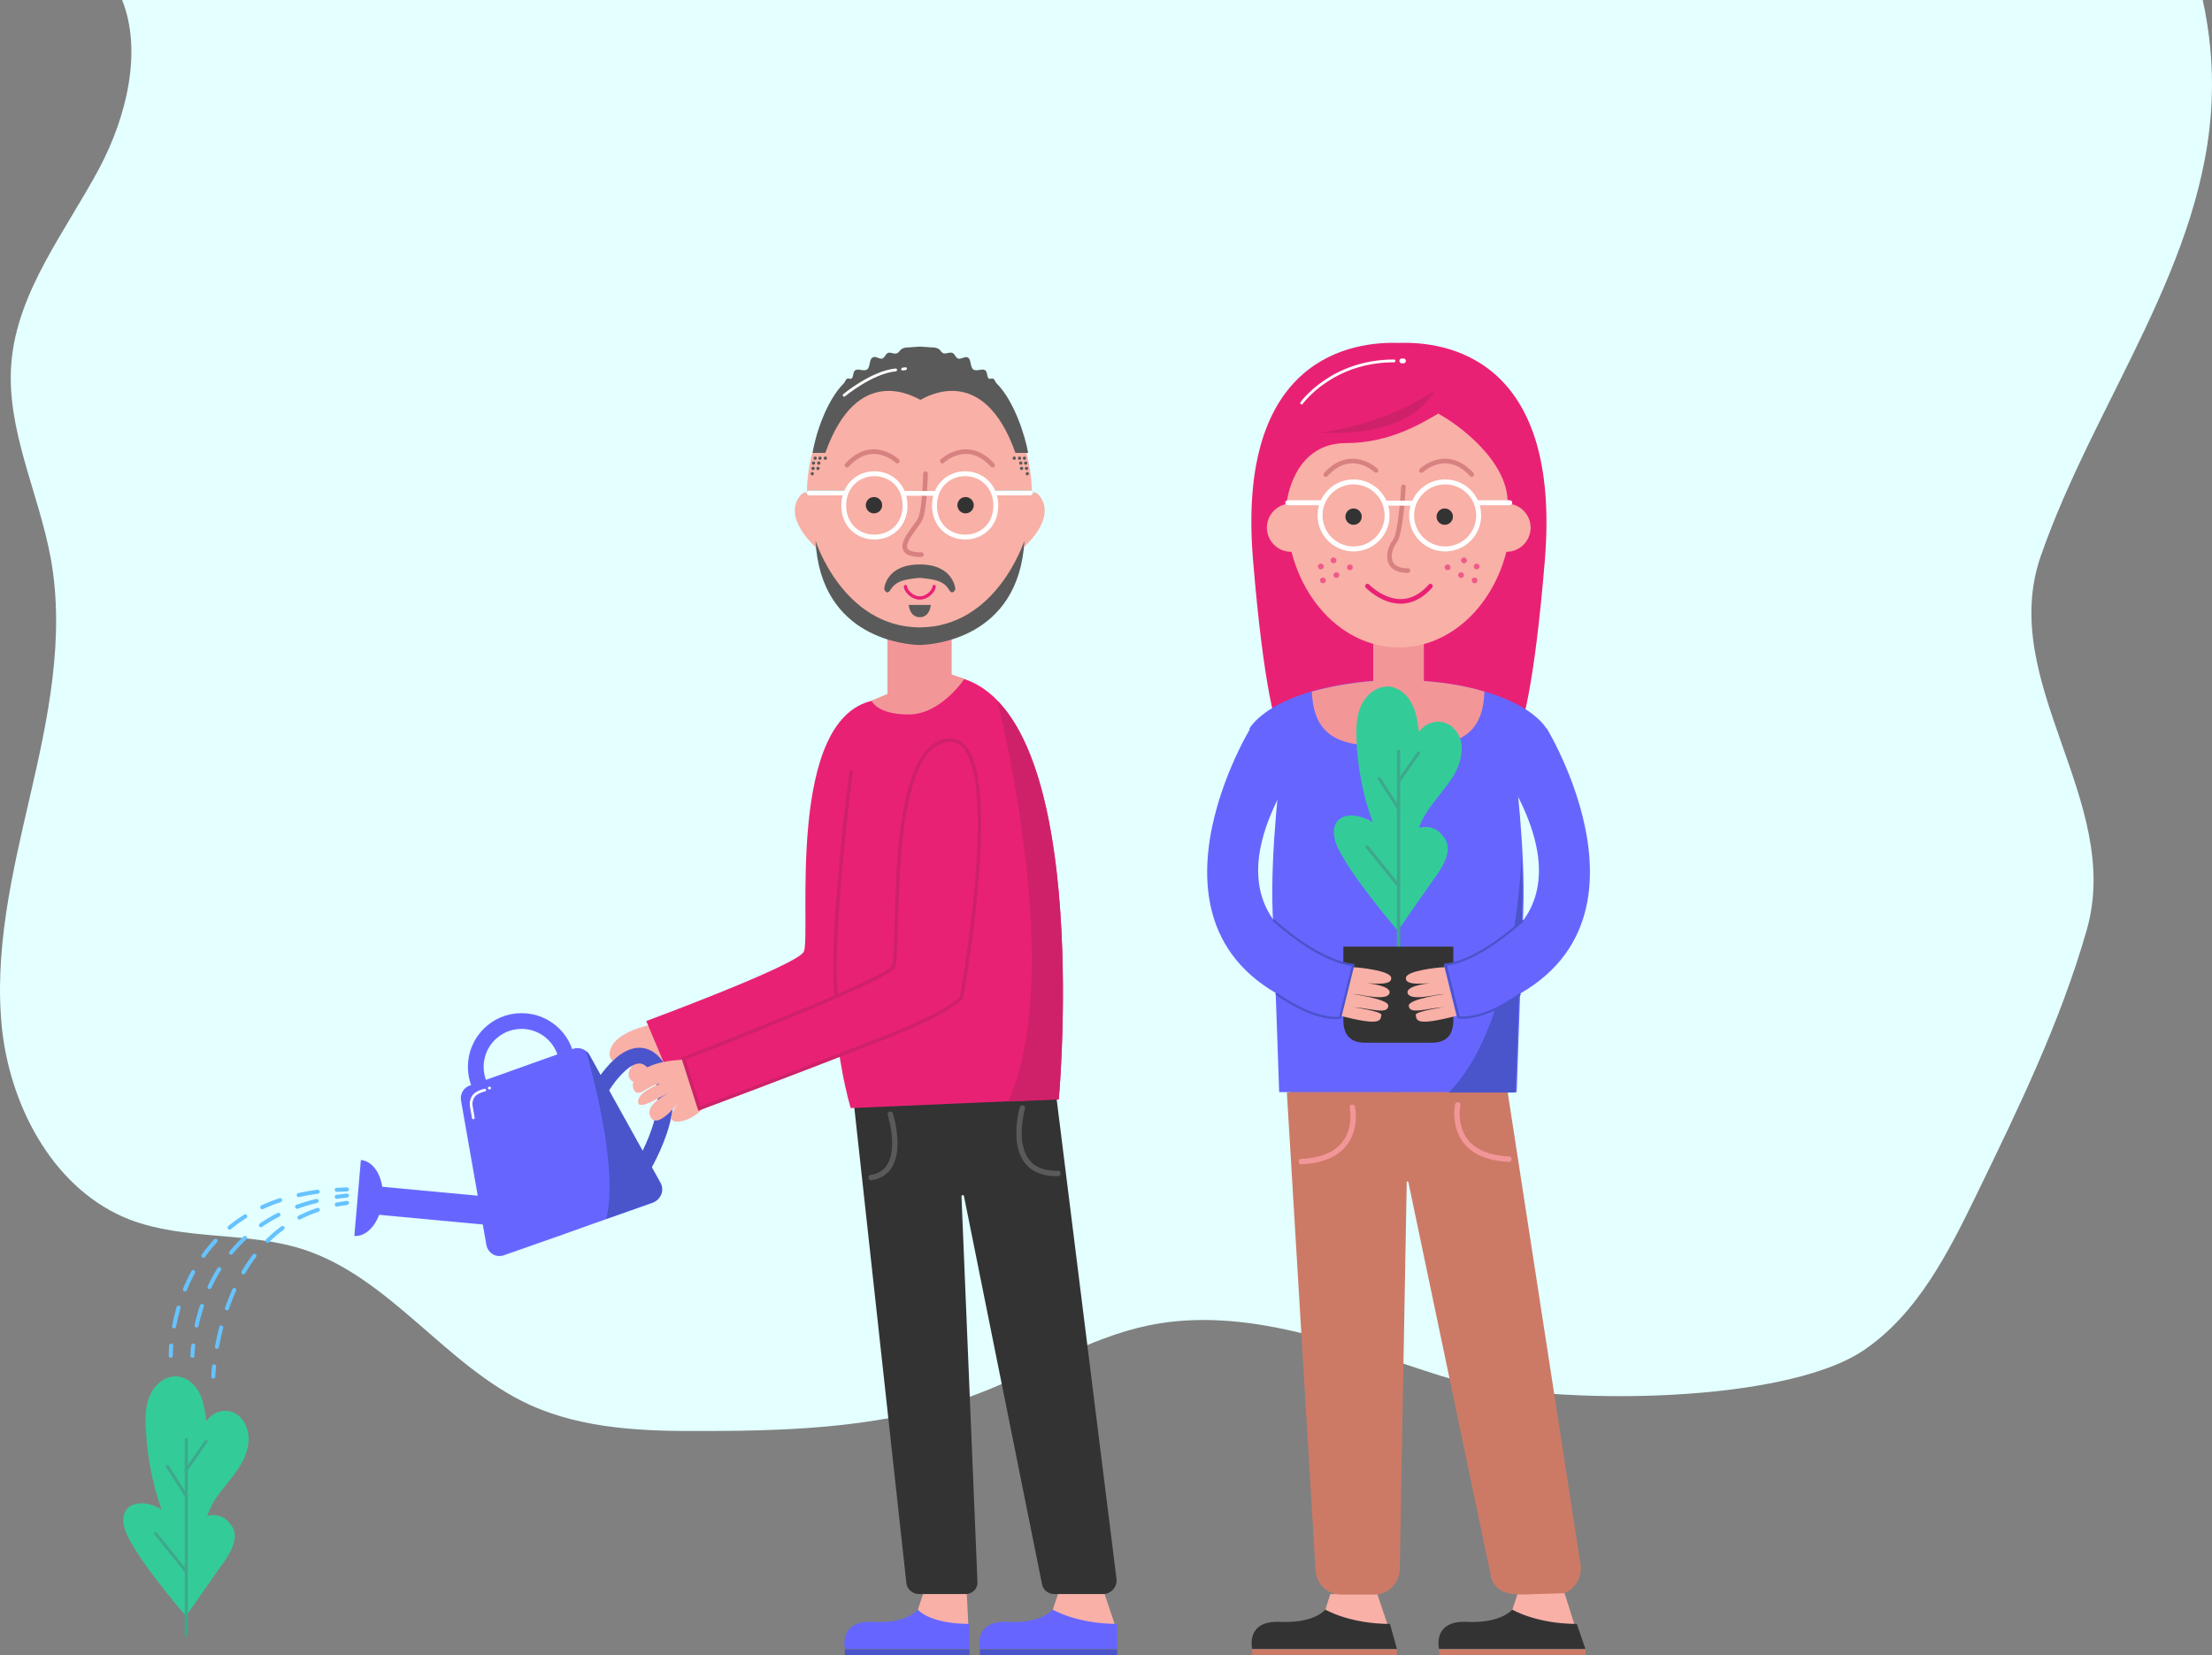 <?xml version="1.0" encoding="UTF-8" standalone="no"?>
<!-- Generator: Adobe Illustrator 23.0.6, SVG Export Plug-In . SVG Version: 6.00 Build 0)  -->

<svg
   xmlns:dc="http://purl.org/dc/elements/1.1/"
   xmlns:cc="http://creativecommons.org/ns#"
   xmlns:rdf="http://www.w3.org/1999/02/22-rdf-syntax-ns#"
   xmlns:svg="http://www.w3.org/2000/svg"
   xmlns="http://www.w3.org/2000/svg"
   xmlns:sodipodi="http://sodipodi.sourceforge.net/DTD/sodipodi-0.dtd"
   xmlns:inkscape="http://www.inkscape.org/namespaces/inkscape"
   version="1.1"
   x="0px"
   y="0px"
   viewBox="0 0 541.03 404.91"
   xml:space="preserve"
   id="svg545"
   sodipodi:docname="keyvisual-desktop.svg"
   width="541.03"
   height="404.91"
   inkscape:version="0.92.4 5da689c313, 2019-01-14"><rect x="0" y="0" width="541.03" height="404.91" fill="#808080" stroke="none"/><defs
   id="defs549" /><sodipodi:namedview
   pagecolor="#ffffff"
   bordercolor="#666666"
   borderopacity="1"
   objecttolerance="10"
   gridtolerance="10"
   guidetolerance="10"
   inkscape:pageopacity="0"
   inkscape:pageshadow="2"
   inkscape:window-width="1920"
   inkscape:window-height="1052"
   id="namedview547"
   showgrid="false"
   inkscape:zoom="0.81511224"
   inkscape:cx="931.14152"
   inkscape:cy="167.89906"
   inkscape:window-x="0"
   inkscape:window-y="28"
   inkscape:window-maximized="0"
   inkscape:current-layer="svg545" />
<style
   type="text/css"
   id="style2">
	.st0{fill:#E3FFFF;}
	.st1{display:none;}
	.st2{display:inline;}
	.st3{fill:#33CC99;}
	.st4{fill:none;stroke:#3EA88C;stroke-width:0.787;stroke-linecap:round;stroke-miterlimit:10;}
	.st5{opacity:0.48;fill:#3EA88C;}
	.st6{fill:none;stroke:#FFFFFF;stroke-linecap:round;stroke-miterlimit:10;}
	.st7{fill:#96F7BB;}
	.st8{fill:none;stroke:#3EA88C;stroke-width:1.584;stroke-linecap:round;stroke-miterlimit:10;}
	.st9{fill:none;stroke:#FFFFFF;stroke-width:2.112;stroke-linecap:round;stroke-miterlimit:10;}
	.st10{fill:#CCFFCF;}
	.st11{fill:none;stroke:#3EA88C;stroke-width:2.574;stroke-linecap:round;stroke-miterlimit:10;}
	.st12{fill:none;stroke:#FFFFFF;stroke-width:3.432;stroke-linecap:round;stroke-miterlimit:10;}
	.st13{fill:#3EA88C;}
	.st14{fill:#F39698;}
	.st15{fill:#6666FF;}
	.st16{fill:none;stroke:#3EA88C;stroke-width:0.767;stroke-linecap:round;stroke-miterlimit:10;}
	.st17{fill:#F8B0A7;}
	.st18{fill:#E92175;}
	.st19{fill:none;stroke:#6666FF;stroke-width:3.851;stroke-miterlimit:10;}
	.st20{fill:none;stroke:#4A54CB;stroke-width:3.851;stroke-miterlimit:10;}
	.st21{fill:#333333;}
	.st22{fill:#CC7A66;}
	.st23{fill:none;stroke:#F39698;stroke-width:1.317;stroke-linecap:round;stroke-miterlimit:10;}
	.st24{fill:#4A54CB;}
	.st25{fill:#DDAE8E;}
	.st26{fill:none;stroke:#D78181;stroke-width:1.126;stroke-linecap:round;stroke-miterlimit:10;}
	.st27{fill:none;stroke:#E92175;stroke-width:1.126;stroke-linecap:round;stroke-miterlimit:10;}
	.st28{fill:none;stroke:#3EA88C;stroke-width:0.783;stroke-linecap:round;stroke-miterlimit:10;}
	.st29{fill:none;stroke:#D78181;stroke-width:1.136;stroke-linecap:round;stroke-miterlimit:10;}
	.st30{fill:none;stroke:#FFFFFF;stroke-width:1.191;stroke-linecap:round;stroke-miterlimit:10;}
	.st31{fill:none;stroke:#3EA88C;stroke-width:1.191;stroke-linecap:round;stroke-miterlimit:10;}
	.st32{fill:none;stroke:#FFFFFF;stroke-width:1.191;stroke-miterlimit:10;}
	.st33{fill:#5A5A5A;}
	.st34{fill:none;stroke:#E92175;stroke-width:0.796;stroke-linecap:round;stroke-miterlimit:10;}
	.st35{fill:#E92175;stroke:#CF2169;stroke-width:0.856;stroke-linecap:round;stroke-miterlimit:10;}
	.st36{fill:none;stroke:#CF2169;stroke-width:0.856;stroke-linecap:round;stroke-miterlimit:10;}
	.st37{opacity:0.6;}
	.st38{fill:none;stroke:#FFFFFF;stroke-width:1.216;stroke-miterlimit:10;}
	.st39{fill:none;stroke:#FFFFFF;stroke-width:1.216;stroke-linecap:round;stroke-miterlimit:10;}
	.st40{fill:#CF2169;}
	.st41{fill:none;stroke:#FFFFFF;stroke-width:0.688;stroke-linecap:round;stroke-miterlimit:10;}
	.st42{fill:none;stroke:#FFFFFF;stroke-width:1.177;stroke-linecap:round;stroke-miterlimit:10;}
	.st43{fill:none;stroke:#5A5A5A;stroke-width:1.317;stroke-linecap:round;stroke-miterlimit:10;}
	.st44{fill:none;stroke:#FFFFFF;stroke-width:0.659;stroke-linecap:round;stroke-miterlimit:10;}
	.st45{fill:none;stroke:#66C3FF;stroke-width:0.993;stroke-linecap:round;stroke-linejoin:round;}
	.st46{fill:none;stroke:#66C3FF;stroke-width:0.993;stroke-linecap:round;stroke-linejoin:round;stroke-dasharray:4.714,4.714;}
	.st47{fill:none;stroke:#66C3FF;stroke-width:0.993;stroke-linecap:round;stroke-linejoin:round;stroke-dasharray:4.979,4.979;}
	.st48{fill:none;stroke:#66C3FF;stroke-width:0.993;stroke-linecap:round;stroke-linejoin:round;stroke-dasharray:4.859,4.859;}
	.st49{fill:#6666FF;stroke:#4A54CB;stroke-width:0.57;stroke-linecap:round;stroke-miterlimit:10;}
	.st50{fill:#B66E4D;}
	.st51{fill:#6C3220;}
	.st52{fill:#9D5F44;}
	.st53{fill:none;stroke:#924D2F;stroke-width:2.002;stroke-linecap:round;stroke-miterlimit:10;}
	.st54{fill:none;stroke:#FFFFFF;stroke-width:1.778;stroke-linecap:round;stroke-miterlimit:10;}
	.st55{fill:none;stroke:#5A5A5A;stroke-width:2.002;stroke-linecap:round;stroke-miterlimit:10;}
	.st56{fill:none;stroke:#FFFFFF;stroke-width:2.162;stroke-miterlimit:10;}
	.st57{fill:none;stroke:#FFFFFF;stroke-width:2.162;stroke-linecap:round;stroke-miterlimit:10;}
	.st58{opacity:0.26;fill:#F8B0A7;}
	.st59{fill:#33CC99;stroke:#3EA88C;stroke-width:1.014;stroke-linecap:round;stroke-miterlimit:10;}
	.st60{fill:none;stroke:#4A54CB;stroke-width:0.713;stroke-linecap:round;stroke-miterlimit:10;}
	.st61{fill:none;stroke:#FFFFFF;stroke-width:1.274;stroke-linecap:round;stroke-miterlimit:10;}
	.st62{fill:none;stroke:#CF2169;stroke-width:0.713;stroke-linecap:round;stroke-miterlimit:10;}
	.st63{fill:#E92175;stroke:#CF2169;stroke-width:1.014;stroke-linecap:round;stroke-miterlimit:10;}
	.st64{fill:none;stroke:#FFFFFF;stroke-width:0.933;stroke-linecap:round;stroke-miterlimit:10;}
	.st65{fill:none;stroke:#D78181;stroke-width:1.905;stroke-linecap:round;stroke-miterlimit:10;}
	.st66{fill:none;stroke:#D78181;stroke-width:1.888;stroke-linecap:round;stroke-miterlimit:10;}
	.st67{fill:none;stroke:#FFFFFF;stroke-width:1.996;stroke-linecap:round;stroke-miterlimit:10;}
	.st68{fill:none;stroke:#3EA88C;stroke-width:1.996;stroke-linecap:round;stroke-miterlimit:10;}
	.st69{fill:none;stroke:#FFFFFF;stroke-width:1.996;stroke-miterlimit:10;}
	.st70{fill:none;stroke:#E92175;stroke-width:1.335;stroke-linecap:round;stroke-miterlimit:10;}
	.st71{fill:none;stroke:#D78181;stroke-width:1.934;stroke-linecap:round;stroke-miterlimit:10;}
	.st72{fill:none;stroke:#E92175;stroke-width:1.934;stroke-linecap:round;stroke-miterlimit:10;}
	.st73{fill:none;stroke:#3EA88C;stroke-width:1.345;stroke-linecap:round;stroke-miterlimit:10;}
	.st74{fill:none;stroke:#FFFFFF;stroke-width:2.089;stroke-miterlimit:10;}
	.st75{fill:none;stroke:#FFFFFF;stroke-width:2.089;stroke-linecap:round;stroke-miterlimit:10;}
	.st76{fill:none;stroke:#FFFFFF;stroke-width:1.182;stroke-linecap:round;stroke-miterlimit:10;}
	.st77{fill:none;stroke:#FFFFFF;stroke-width:2.021;stroke-linecap:round;stroke-miterlimit:10;}
	.st78{fill:#6666FF;stroke:#4A54CB;stroke-width:0.979;stroke-linecap:round;stroke-miterlimit:10;}
</style>
<g
   id="BG"
   transform="translate(-41.132,0.1)">
</g>
<g
   id="Background"
   class="st1"
   style="display:none"
   transform="translate(-41.132,0.1)">
	<g
   class="st2"
   id="g7"
   style="display:inline">
		<path
   class="st0"
   d="m 53.8,0.7 c 9.6,34.5 -25.7,63.3 -42,95.2 -15.5,30.3 -13,69.1 6.3,97.2 11.1,16.1 27.2,29 34.4,47.2 8.7,22.3 2,47.3 3.2,71.1 1.6,30.9 18.3,61.8 45.9,75.8 27.7,14 61.1,9.6 91.1,1.6 30,-8.1 59.9,-19.5 90.9,-18.6 52.9,1.5 100.9,38.6 153.8,35.6 49,-2.9 91.1,-39.9 140.1,-42.6 54.7,-3 108.6,37.2 160.9,20.9 11,-3.4 21.1,-9.2 31.7,-13.9 65.6,-28.9 141.5,-11.2 209.9,10.3 37.7,11.8 76.7,24.5 113.1,9.3 V 0.7 Z"
   id="path5"
   inkscape:connector-curvature="0"
   style="fill:#e3ffff" />
	</g>
	<g
   class="st2"
   id="g11"
   style="display:inline">
		<path
   class="st0"
   d="m 53.8,0.7 c 9.6,34.5 -25.7,63.3 -42,95.2 -15.5,30.3 -13,69.1 6.3,97.2 11.1,16.1 27.2,29 34.4,47.2 8.7,22.3 2,47.3 3.2,71.1 1.6,30.9 18.3,61.8 45.9,75.8 27.7,14 61.1,9.6 91.1,1.6 30,-8.1 59.9,-19.5 90.9,-18.6 52.9,1.5 100.9,38.6 153.8,35.6 49,-2.9 91.1,-39.9 140.1,-42.6 54.7,-3 108.6,37.2 160.9,20.9 11,-3.4 21.1,-9.2 31.7,-13.9 65.6,-28.9 141.5,-11.2 209.9,10.3 37.7,11.8 76.7,24.5 113.1,9.3 V 0.7 Z"
   id="path9"
   inkscape:connector-curvature="0"
   style="fill:#e3ffff" />
	</g>
	<g
   class="st2"
   id="g57"
   style="display:inline">
		<path
   class="st3"
   d="m 88.7,105 c -0.7,-0.6 -2.9,-2.8 -0.4,-5.5 0.3,-0.3 0.7,-0.6 1,-0.9 1.4,-1.5 2.2,-3.1 2.6,-4.5 0,0 0,-0.1 0,-0.1 0,-0.1 0.1,-0.3 0.1,-0.4 0,-0.1 0,-0.1 0.1,-0.2 0,-0.1 0.1,-0.3 0.1,-0.4 0,0 0,-0.1 0,-0.1 0.2,-1 0.2,-1.6 0.2,-1.6 0,-0.3 0,-0.5 0,-0.8 0,-6.8 -5.5,-12.3 -12.3,-12.3 -6.8,0 -12.3,5.5 -12.3,12.3 0,0.3 0,0.5 0,0.8 v 0 c 0,0 0.1,4.7 3.7,8 3.6,3.3 -0.2,6 -0.2,6 v 0 c -3.7,2.7 -6,7 -6,11.9 0,8.2 6.6,14.8 14.8,14.8 8.2,0 14.8,-6.6 14.8,-14.8 0,-5.1 -2.4,-9.5 -6.2,-12.2 z"
   id="path13"
   inkscape:connector-curvature="0"
   style="fill:#33cc99" />
		<path
   class="st3"
   d="m 80.2,78.1 c -6.8,0 -12.3,5.5 -12.3,12.3 0,0.3 0,0.5 0,0.8 v 0 c 0,0 0.1,4.7 3.7,8 3.6,3.3 -0.2,6 -0.2,6 v 0 c -3.7,2.7 -6,7 -6,11.9 0,8.2 6.6,14.8 14.8,14.8"
   id="path15"
   inkscape:connector-curvature="0"
   style="fill:#33cc99" />
		<line
   class="st4"
   x1="80.2"
   y1="153.9"
   x2="80.2"
   y2="88.7"
   id="line17"
   style="fill:none;stroke:#3ea88c;stroke-width:0.787;stroke-linecap:round;stroke-miterlimit:10" />
		<line
   class="st4"
   x1="70.8"
   y1="114.3"
   x2="80.2"
   y2="123.7"
   id="line19"
   style="fill:none;stroke:#3ea88c;stroke-width:0.787;stroke-linecap:round;stroke-miterlimit:10" />
		<line
   class="st4"
   x1="80.2"
   y1="96.9"
   x2="85"
   y2="92.1"
   id="line21"
   style="fill:none;stroke:#3ea88c;stroke-width:0.787;stroke-linecap:round;stroke-miterlimit:10" />
		<line
   class="st4"
   x1="80.2"
   y1="113.3"
   x2="85.6"
   y2="107.9"
   id="line23"
   style="fill:none;stroke:#3ea88c;stroke-width:0.787;stroke-linecap:round;stroke-miterlimit:10" />
		<g
   id="g41">
			<circle
   class="st3"
   cx="39.4"
   cy="117.2"
   r="20"
   id="circle25"
   style="fill:#33cc99" />
			<polyline
   class="st4"
   points="39.4,153.9 39.4,130.7 28,121.7    "
   id="polyline27"
   style="fill:none;stroke:#3ea88c;stroke-width:0.787;stroke-linecap:round;stroke-miterlimit:10" />
			<line
   class="st4"
   x1="39.4"
   y1="132.2"
   x2="39.4"
   y2="106.2"
   id="line29"
   style="fill:none;stroke:#3ea88c;stroke-width:0.787;stroke-linecap:round;stroke-miterlimit:10" />
			<line
   class="st4"
   x1="39.4"
   y1="118.8"
   x2="48.1"
   y2="110.1"
   id="line31"
   style="fill:none;stroke:#3ea88c;stroke-width:0.787;stroke-linecap:round;stroke-miterlimit:10" />
			<path
   class="st5"
   d="m 56.9,107.5 c 0,0.3 0.2,23 -24.9,28.3 2.3,0.9 4.8,1.4 7.4,1.4 11,0 20,-9 20,-20 0,-3.6 -0.9,-6.9 -2.5,-9.7 z"
   id="path33"
   inkscape:connector-curvature="0"
   style="opacity:0.48;fill:#3ea88c" />
			<g
   id="g39">
				<path
   class="st6"
   d="m 24.9,108 c 0,0 1.7,-5.7 8.8,-7.7"
   id="path35"
   inkscape:connector-curvature="0"
   style="fill:none;stroke:#ffffff;stroke-linecap:round;stroke-miterlimit:10" />
				<line
   class="st6"
   x1="35.2"
   y1="99.8"
   x2="35.2"
   y2="99.8"
   id="line37"
   style="fill:none;stroke:#ffffff;stroke-linecap:round;stroke-miterlimit:10" />
			</g>
		</g>
		<g
   id="g47">
			<path
   class="st6"
   d="m 70.4,89 c 0,0 1.7,-5.7 8.8,-7.7"
   id="path43"
   inkscape:connector-curvature="0"
   style="fill:none;stroke:#ffffff;stroke-linecap:round;stroke-miterlimit:10" />
			<line
   class="st6"
   x1="80.7"
   y1="80.8"
   x2="80.7"
   y2="80.8"
   id="line45"
   style="fill:none;stroke:#ffffff;stroke-linecap:round;stroke-miterlimit:10" />
		</g>
		<path
   class="st5"
   d="m 92.7,109.3 c -0.3,4.9 -2.4,16.9 -15.5,22.3 1,0.2 1.9,0.3 3,0.3 8.2,0 14.8,-6.6 14.8,-14.8 -0.1,-2.9 -0.9,-5.5 -2.3,-7.8 z"
   id="path49"
   inkscape:connector-curvature="0"
   style="opacity:0.48;fill:#3ea88c" />
		<g
   id="g55">
			<path
   class="st5"
   d="m 89.4,98.5 c 1.3,-1.4 2.1,-3 2.5,-4.4 0,0 0,-0.1 0,-0.1 0,-0.1 0.1,-0.3 0.1,-0.4 0,-0.1 0,-0.1 0.1,-0.2 0,-0.1 0.1,-0.3 0.1,-0.4 0,0 0,-0.1 0,-0.1 0.2,-1 0.2,-1.6 0.2,-1.6 0,-0.3 0,-0.5 0,-0.8 0,-2.1 -0.5,-4.1 -1.5,-5.8 0.1,0 -0.3,8.6 -1.5,13.8 z"
   id="path51"
   inkscape:connector-curvature="0"
   style="opacity:0.48;fill:#3ea88c" />
			<path
   class="st5"
   d="m 87.3,102.9 c -0.1,0.1 0,0.1 0,0 0,0.1 0,0.1 0,0 z"
   id="path53"
   inkscape:connector-curvature="0"
   style="opacity:0.48;fill:#3ea88c" />
		</g>
	</g>
	<g
   class="st2"
   id="g75"
   style="display:inline">
		<circle
   class="st3"
   cx="516.1"
   cy="99.8"
   r="20"
   id="circle59"
   style="fill:#33cc99" />
		<polyline
   class="st4"
   points="516.1,136.5 516.1,113.4 504.7,104.4   "
   id="polyline61"
   style="fill:none;stroke:#3ea88c;stroke-width:0.787;stroke-linecap:round;stroke-miterlimit:10" />
		<line
   class="st4"
   x1="516.1"
   y1="114.9"
   x2="516.1"
   y2="88.9"
   id="line63"
   style="fill:none;stroke:#3ea88c;stroke-width:0.787;stroke-linecap:round;stroke-miterlimit:10" />
		<line
   class="st4"
   x1="516.1"
   y1="101.4"
   x2="524.8"
   y2="92.8"
   id="line65"
   style="fill:none;stroke:#3ea88c;stroke-width:0.787;stroke-linecap:round;stroke-miterlimit:10" />
		<path
   class="st5"
   d="m 533.6,90.1 c 0,0.3 0.2,23 -24.9,28.3 2.3,0.9 4.8,1.4 7.4,1.4 11,0 20,-9 20,-20 0,-3.5 -0.9,-6.8 -2.5,-9.7 z"
   id="path67"
   inkscape:connector-curvature="0"
   style="opacity:0.48;fill:#3ea88c" />
		<g
   id="g73">
			<path
   class="st6"
   d="m 501.5,90.7 c 0,0 1.7,-5.7 8.8,-7.7"
   id="path69"
   inkscape:connector-curvature="0"
   style="fill:none;stroke:#ffffff;stroke-linecap:round;stroke-miterlimit:10" />
			<line
   class="st6"
   x1="511.9"
   y1="82.5"
   x2="511.9"
   y2="82.5"
   id="line71"
   style="fill:none;stroke:#ffffff;stroke-linecap:round;stroke-miterlimit:10" />
		</g>
	</g>
	<g
   class="st2"
   id="g103"
   style="display:inline">
		<path
   class="st3"
   d="m 565.3,87.7 c -0.7,-0.6 -2.9,-2.8 -0.4,-5.5 0.3,-0.3 0.7,-0.6 1,-0.9 1.4,-1.5 2.2,-3.1 2.6,-4.5 0,0 0,-0.1 0,-0.1 0,-0.1 0.1,-0.3 0.1,-0.4 0,-0.1 0,-0.1 0.1,-0.2 0,-0.1 0.1,-0.3 0.1,-0.4 0,0 0,-0.1 0,-0.1 0.2,-1 0.2,-1.6 0.2,-1.6 0,-0.3 0,-0.5 0,-0.8 0,-6.8 -5.5,-12.3 -12.3,-12.3 -6.8,0 -12.3,5.5 -12.3,12.3 0,0.3 0,0.5 0,0.8 v 0 c 0,0 0.1,4.7 3.7,8 3.6,3.3 -0.2,6 -0.2,6 v 0 c -3.7,2.7 -6,7 -6,11.9 0,8.2 6.6,14.8 14.8,14.8 8.2,0 14.8,-6.6 14.8,-14.8 0.1,-5.1 -2.4,-9.5 -6.2,-12.2 z"
   id="path77"
   inkscape:connector-curvature="0"
   style="fill:#33cc99" />
		<path
   class="st3"
   d="m 556.8,60.8 c -6.8,0 -12.3,5.5 -12.3,12.3 0,0.3 0,0.5 0,0.8 v 0 c 0,0 0.1,4.7 3.7,8 3.6,3.3 -0.2,6 -0.2,6 v 0 c -3.7,2.7 -6,7 -6,11.9 0,8.2 6.6,14.8 14.8,14.8"
   id="path79"
   inkscape:connector-curvature="0"
   style="fill:#33cc99" />
		<line
   class="st4"
   x1="556.8"
   y1="136.5"
   x2="556.8"
   y2="71.4"
   id="line81"
   style="fill:none;stroke:#3ea88c;stroke-width:0.787;stroke-linecap:round;stroke-miterlimit:10" />
		<line
   class="st4"
   x1="547.4"
   y1="96.9"
   x2="556.8"
   y2="106.3"
   id="line83"
   style="fill:none;stroke:#3ea88c;stroke-width:0.787;stroke-linecap:round;stroke-miterlimit:10" />
		<line
   class="st4"
   x1="556.8"
   y1="79.6"
   x2="561.6"
   y2="74.8"
   id="line85"
   style="fill:none;stroke:#3ea88c;stroke-width:0.787;stroke-linecap:round;stroke-miterlimit:10" />
		<line
   class="st4"
   x1="556.8"
   y1="96"
   x2="562.3"
   y2="90.5"
   id="line87"
   style="fill:none;stroke:#3ea88c;stroke-width:0.787;stroke-linecap:round;stroke-miterlimit:10" />
		<g
   id="g93">
			<path
   class="st6"
   d="m 547,71.7 c 0,0 1.7,-5.7 8.8,-7.7"
   id="path89"
   inkscape:connector-curvature="0"
   style="fill:none;stroke:#ffffff;stroke-linecap:round;stroke-miterlimit:10" />
			<line
   class="st6"
   x1="557.4"
   y1="63.5"
   x2="557.4"
   y2="63.5"
   id="line91"
   style="fill:none;stroke:#ffffff;stroke-linecap:round;stroke-miterlimit:10" />
		</g>
		<path
   class="st5"
   d="m 569.3,92 c -0.3,4.9 -2.4,16.9 -15.5,22.3 1,0.2 1.9,0.3 3,0.3 8.2,0 14.8,-6.6 14.8,-14.8 0,-2.9 -0.8,-5.6 -2.3,-7.8 z"
   id="path95"
   inkscape:connector-curvature="0"
   style="opacity:0.48;fill:#3ea88c" />
		<g
   id="g101">
			<path
   class="st5"
   d="m 566.1,81.2 c 1.3,-1.4 2.1,-3 2.5,-4.4 0,0 0,-0.1 0,-0.1 0,-0.1 0.1,-0.3 0.1,-0.4 0,-0.1 0,-0.1 0.1,-0.2 0,-0.1 0.1,-0.3 0.1,-0.4 0,0 0,-0.1 0,-0.1 0.2,-1 0.2,-1.6 0.2,-1.6 0,-0.3 0,-0.5 0,-0.8 0,-2.1 -0.5,-4.1 -1.5,-5.8 0,0 -0.3,8.6 -1.5,13.8 z"
   id="path97"
   inkscape:connector-curvature="0"
   style="opacity:0.48;fill:#3ea88c" />
			<path
   class="st5"
   d="m 563.9,85.6 c 0,0 0,0.1 0,0 0,0.1 0,0 0,0 z"
   id="path99"
   inkscape:connector-curvature="0"
   style="opacity:0.48;fill:#3ea88c" />
		</g>
	</g>
	<g
   class="st2"
   id="g123"
   style="display:inline">
		<path
   class="st3"
   d="m 316.4,122 v 0 c -7.6,0 -13.7,-6.1 -13.7,-13.7 V 83.4 c 0,-7.6 6.1,-13.7 13.7,-13.7 v 0 c 7.6,0 13.7,6.1 13.7,13.7 v 24.9 c 0,7.6 -6.1,13.7 -13.7,13.7 z"
   id="path105"
   inkscape:connector-curvature="0"
   style="fill:#33cc99" />
		<path
   class="st3"
   d="m 316.4,122 v 0 c -7.6,0 -13.7,-6.1 -13.7,-13.7 V 83.4 c 0,-7.6 6.1,-13.7 13.7,-13.7 v 0"
   id="path107"
   inkscape:connector-curvature="0"
   style="fill:#33cc99" />
		<line
   class="st4"
   x1="316.4"
   y1="137.2"
   x2="316.4"
   y2="83"
   id="line109"
   style="fill:none;stroke:#3ea88c;stroke-width:0.787;stroke-linecap:round;stroke-miterlimit:10" />
		<line
   class="st4"
   x1="316.4"
   y1="111.8"
   x2="325.3"
   y2="102.8"
   id="line111"
   style="fill:none;stroke:#3ea88c;stroke-width:0.787;stroke-linecap:round;stroke-miterlimit:10" />
		<line
   class="st4"
   x1="308.3"
   y1="88.8"
   x2="316"
   y2="96.5"
   id="line113"
   style="fill:none;stroke:#3ea88c;stroke-width:0.787;stroke-linecap:round;stroke-miterlimit:10" />
		<g
   id="g119">
			<path
   class="st6"
   d="m 306,80.5 c 0,0 1.7,-5.7 8.8,-7.7"
   id="path115"
   inkscape:connector-curvature="0"
   style="fill:none;stroke:#ffffff;stroke-linecap:round;stroke-miterlimit:10" />
			<line
   class="st6"
   x1="316.4"
   y1="72.3"
   x2="316.4"
   y2="72.3"
   id="line117"
   style="fill:none;stroke:#ffffff;stroke-linecap:round;stroke-miterlimit:10" />
		</g>
		<path
   class="st5"
   d="m 330.1,108.3 v -3.6 c -1.8,4 -7.3,13.6 -17.9,16.7 1.3,0.4 2.7,0.6 4.1,0.6 7.7,0 13.8,-6.1 13.8,-13.7 z"
   id="path121"
   inkscape:connector-curvature="0"
   style="opacity:0.48;fill:#3ea88c" />
	</g>
	<g
   class="st2"
   id="g143"
   style="display:inline">
		<path
   class="st3"
   d="m 596.1,128 v 0 c -7.6,0 -13.7,-6.1 -13.7,-13.7 V 89.4 c 0,-7.6 6.1,-13.7 13.7,-13.7 v 0 c 7.6,0 13.7,6.1 13.7,13.7 v 24.9 c 0.1,7.6 -6.1,13.7 -13.7,13.7 z"
   id="path125"
   inkscape:connector-curvature="0"
   style="fill:#33cc99" />
		<path
   class="st3"
   d="m 596.1,128 v 0 c -7.6,0 -13.7,-6.1 -13.7,-13.7 V 89.4 c 0,-7.6 6.1,-13.7 13.7,-13.7 v 0"
   id="path127"
   inkscape:connector-curvature="0"
   style="fill:#33cc99" />
		<line
   class="st4"
   x1="596.1"
   y1="143.3"
   x2="596.1"
   y2="89.1"
   id="line129"
   style="fill:none;stroke:#3ea88c;stroke-width:0.787;stroke-linecap:round;stroke-miterlimit:10" />
		<line
   class="st4"
   x1="596.1"
   y1="117.9"
   x2="605.1"
   y2="108.9"
   id="line131"
   style="fill:none;stroke:#3ea88c;stroke-width:0.787;stroke-linecap:round;stroke-miterlimit:10" />
		<line
   class="st4"
   x1="588.1"
   y1="94.8"
   x2="595.8"
   y2="102.6"
   id="line133"
   style="fill:none;stroke:#3ea88c;stroke-width:0.787;stroke-linecap:round;stroke-miterlimit:10" />
		<g
   id="g139">
			<path
   class="st6"
   d="m 585.8,86.5 c 0,0 1.7,-5.7 8.8,-7.7"
   id="path135"
   inkscape:connector-curvature="0"
   style="fill:none;stroke:#ffffff;stroke-linecap:round;stroke-miterlimit:10" />
			<line
   class="st6"
   x1="596.1"
   y1="78.4"
   x2="596.1"
   y2="78.4"
   id="line137"
   style="fill:none;stroke:#ffffff;stroke-linecap:round;stroke-miterlimit:10" />
		</g>
		<path
   class="st5"
   d="m 609.9,114.3 v -3.6 c -1.8,4 -7.3,13.6 -17.9,16.7 1.3,0.4 2.7,0.6 4.1,0.6 7.6,0 13.8,-6.1 13.8,-13.7 z"
   id="path141"
   inkscape:connector-curvature="0"
   style="opacity:0.48;fill:#3ea88c" />
	</g>
	<g
   class="st2"
   id="g147"
   style="display:inline">
		<path
   class="st7"
   d="m 738.1,383.3 c 11,-3.4 21.1,-9.2 31.7,-13.9 65.6,-28.9 141.5,-11.2 209.9,10.3 37.7,11.8 76.7,24.5 113.1,9.3 V 137.9 C 1021.6,132.5 936,141.5 907,148.6 872.1,157.1 792.1,144.4 792.1,144.4 739,134 684.7,123.7 631.1,131.2 c -17.6,2.5 -35.2,6.9 -53,5.7 -21.7,-1.4 -42.5,-11.1 -64.2,-10.5 -20.2,0.6 -39.1,10 -59.1,13.1 -37,5.7 -74.3,-10.6 -111.6,-7.3 -20.7,1.8 -40.6,9.6 -61.2,12.1 -30,3.5 -60.3,-4.4 -90.5,-3 -15.9,0.7 -31.6,4.1 -47.4,6.3 -47.1,6.6 -94.8,3.4 -142.3,-1.3 1.3,16.4 6.7,32.5 16.1,46.1 11.1,16.1 27.2,29 34.4,47.2 8.7,22.3 2,47.3 3.2,71.1 1.6,30.9 18.3,61.8 45.9,75.8 27.7,14 61.1,9.6 91.1,1.6 30,-8 59.9,-19.5 90.9,-18.6 52.9,1.5 100.9,38.6 153.8,35.6 49,-2.9 91.1,-39.9 140.1,-42.6 54.5,-3.1 108.5,37.1 160.8,20.8 z"
   id="path145"
   inkscape:connector-curvature="0"
   style="fill:#96f7bb" />
	</g>
	<g
   class="st2"
   id="g153"
   style="display:inline">
		<path
   class="st3"
   d="m 708.8,105.6 c -1.7,-1.5 -7,-6.8 -0.9,-13.3 0.8,-0.7 1.6,-1.5 2.3,-2.3 3.4,-3.6 5.2,-7.6 6.3,-10.9 0,-0.1 0.1,-0.2 0.1,-0.3 0.1,-0.3 0.2,-0.7 0.3,-1 0,-0.2 0.1,-0.3 0.1,-0.5 0.1,-0.4 0.2,-0.7 0.2,-1 0,-0.1 0,-0.2 0.1,-0.3 0.5,-2.3 0.5,-3.9 0.5,-4 0,-0.6 0.1,-1.3 0.1,-1.9 0,-16.5 -13.3,-29.8 -29.8,-29.8 -16.5,0 -29.8,13.3 -29.8,29.8 0,0.6 0,1.3 0.1,1.9 h -0.1 c 0,0 0.2,11.4 9,19.4 8.8,8 -0.4,14.6 -0.4,14.6 v 0 c -8.9,6.5 -14.7,17.1 -14.7,28.9 0,19.8 16.1,35.9 35.9,35.9 19.8,0 35.9,-16.1 35.9,-35.9 0.1,-12.1 -5.9,-22.8 -15.2,-29.3 z"
   id="path149"
   inkscape:connector-curvature="0"
   style="fill:#33cc99" />
		<path
   class="st3"
   d="m 688.2,40.3 c -16.5,0 -29.8,13.3 -29.8,29.8 0,0.6 0,1.3 0.1,1.9 h -0.1 c 0,0 0.2,11.4 9,19.4 8.8,8 -0.4,14.6 -0.4,14.6 v 0 c -8.9,6.5 -14.7,17.1 -14.7,28.9 0,19.8 16.1,35.9 35.9,35.9"
   id="path151"
   inkscape:connector-curvature="0"
   style="fill:#33cc99" />
	</g>
	<g
   class="st2"
   id="g181"
   style="display:inline">
		<path
   class="st3"
   d="m 186.5,109.3 c -1.7,-1.5 -7,-6.8 -0.9,-13.3 0.8,-0.7 1.6,-1.5 2.3,-2.3 3.4,-3.6 5.2,-7.6 6.3,-10.9 0,-0.1 0.1,-0.2 0.1,-0.3 0.1,-0.3 0.2,-0.7 0.3,-1 0,-0.2 0.1,-0.3 0.1,-0.5 0.1,-0.4 0.2,-0.7 0.2,-1 0,-0.1 0,-0.2 0.1,-0.3 0.5,-2.3 0.5,-3.9 0.5,-4 0,-0.6 0.1,-1.3 0.1,-1.9 C 195.6,57.3 182.3,44 165.8,44 149.3,44 136,57.3 136,73.8 c 0,0.6 0,1.3 0.1,1.9 H 136 c 0,0 0.2,11.4 9,19.4 8.8,8 -0.4,14.6 -0.4,14.6 v 0 c -8.9,6.5 -14.7,17.1 -14.7,28.9 0,19.8 16.1,35.9 35.9,35.9 19.8,0 35.9,-16.1 35.9,-35.9 0,-12.1 -6,-22.8 -15.2,-29.3 z"
   id="path155"
   inkscape:connector-curvature="0"
   style="fill:#33cc99" />
		<path
   class="st3"
   d="M 165.8,44 C 149.4,44 136,57.3 136,73.8 c 0,0.6 0,1.3 0.1,1.9 H 136 c 0,0 0.2,11.4 9,19.4 8.8,8 -0.4,14.6 -0.4,14.6 v 0 c -8.9,6.5 -14.7,17.1 -14.7,28.9 0,19.8 16.1,35.9 35.9,35.9"
   id="path157"
   inkscape:connector-curvature="0"
   style="fill:#33cc99" />
		<line
   class="st8"
   x1="165.8"
   y1="227.9"
   x2="165.8"
   y2="69.7"
   id="line159"
   style="fill:none;stroke:#3ea88c;stroke-width:1.584;stroke-linecap:round;stroke-miterlimit:10" />
		<line
   class="st8"
   x1="143"
   y1="131.7"
   x2="165.8"
   y2="154.5"
   id="line161"
   style="fill:none;stroke:#3ea88c;stroke-width:1.584;stroke-linecap:round;stroke-miterlimit:10" />
		<line
   class="st8"
   x1="165.8"
   y1="89.6"
   x2="177.5"
   y2="77.9"
   id="line163"
   style="fill:none;stroke:#3ea88c;stroke-width:1.584;stroke-linecap:round;stroke-miterlimit:10" />
		<line
   class="st8"
   x1="165.8"
   y1="129.4"
   x2="179"
   y2="116.2"
   id="line165"
   style="fill:none;stroke:#3ea88c;stroke-width:1.584;stroke-linecap:round;stroke-miterlimit:10" />
		<g
   id="g171">
			<path
   class="st9"
   d="m 142.1,70.4 c 0,0 4.1,-13.7 21.2,-18.7"
   id="path167"
   inkscape:connector-curvature="0"
   style="fill:none;stroke:#ffffff;stroke-width:2.112;stroke-linecap:round;stroke-miterlimit:10" />
			<line
   class="st9"
   x1="167.2"
   y1="50.6"
   x2="167.2"
   y2="50.6"
   id="line169"
   style="fill:none;stroke:#ffffff;stroke-width:2.112;stroke-linecap:round;stroke-miterlimit:10" />
		</g>
		<path
   class="st5"
   d="m 196.2,119.6 c -0.7,12 -5.9,41 -37.6,54.2 2.3,0.5 4.7,0.7 7.2,0.7 19.8,0 35.9,-16.1 35.9,-35.9 0,-6.9 -2,-13.5 -5.5,-19 z"
   id="path173"
   inkscape:connector-curvature="0"
   style="opacity:0.48;fill:#3ea88c" />
		<g
   id="g179">
			<path
   class="st5"
   d="m 188.2,93.4 c 3.2,-3.5 5,-7.4 6,-10.6 0,-0.1 0.1,-0.2 0.1,-0.3 0.1,-0.3 0.2,-0.7 0.3,-1 0,-0.2 0.1,-0.3 0.1,-0.5 0.1,-0.4 0.2,-0.7 0.2,-1 0,-0.1 0,-0.2 0.1,-0.3 0.5,-2.3 0.5,-3.9 0.5,-4 0,-0.6 0.1,-1.3 0.1,-1.9 0,-5.1 -1.3,-9.9 -3.5,-14.1 0,0.2 -0.9,21.2 -3.9,33.7 z"
   id="path175"
   inkscape:connector-curvature="0"
   style="opacity:0.48;fill:#3ea88c" />
			<path
   class="st5"
   d="m 183,104.2 c 0,0.1 0,0.1 0,0.1 0,0 0,0 0,-0.1 z"
   id="path177"
   inkscape:connector-curvature="0"
   style="opacity:0.48;fill:#3ea88c" />
		</g>
	</g>
	<g
   class="st2"
   id="g185"
   style="display:inline">
		<path
   class="st10"
   d="M 970.9,223.9 C 897.2,247 815.4,266.1 744.7,235 c -11.4,-5 -22.2,-11.3 -34.1,-15 -56.3,-17.6 -114.5,25.8 -173.4,22.6 -52.8,-2.9 -98.1,-42.8 -150.9,-45.9 -56.9,-3.3 -108.7,36.7 -165.7,38.3 -33.5,0.9 -65.6,-11.4 -98,-20.1 -28.9,-7.8 -60.7,-12.4 -88.5,-2.4 7.2,8.3 14,16.9 17.9,27 8.7,22.3 2,47.3 3.2,71.1 1.6,30.9 18.3,61.8 45.9,75.8 27.7,14 61.1,9.6 91.1,1.6 30,-8.1 59.9,-19.5 90.9,-18.6 52.9,1.5 100.9,38.6 153.8,35.6 49,-2.9 91.1,-39.9 140.1,-42.6 54.7,-3 108.6,37.2 160.9,20.9 11,-3.4 21.1,-9.2 31.7,-13.9 65.6,-28.9 141.5,-11.2 209.9,10.3 37.7,11.8 76.7,24.5 113.1,9.3 V 213.9 c -39.1,-16.4 -81.1,-2.7 -121.7,10 z"
   id="path183"
   inkscape:connector-curvature="0"
   style="fill:#ccffcf" />
	</g>
</g>
<g
   id="Design"
   transform="translate(-41.132,0.1)">
	<g
   id="g190">
		<path
   class="st0"
   d="m 65.5,40.9 c -8.3,15.6 -20.2,30.3 -21.6,47.9 -1.3,16.3 6.8,31.8 9.7,48 3.4,19.2 -0.7,38.8 -5.1,57.8 -4.4,19 -9,38.4 -6.8,57.7 2.3,19.3 13.1,39 31.2,46 13.4,5.1 28.6,2.9 42.2,7.2 21.5,6.9 35.1,28.7 55.6,38.1 13.2,6 28.2,6.5 42.7,6.4 22.6,0 45.7,-1 66.9,-9.1 14,-5.3 26.9,-13.6 41.6,-16.7 24,-5 48.3,4.9 71.6,12.3 23.4,7.4 83,7.5 103.4,-6.2 13.3,-9 20.8,-24 27.8,-38.4 10.2,-21 20.4,-42 26.8,-64.4 9.1,-31.6 -22,-60.6 -11.2,-91.6 13.2,-37.9 40.4,-71.9 41.8,-112 0.3,-8.2 -0.5,-16.2 -2.2,-24 H 71 c 5,12.5 1.1,28.5 -5.5,41 z"
   id="path188"
   inkscape:connector-curvature="0"
   style="fill:#e3ffff" />
	</g>
	<g
   id="g206">
		<g
   id="g198">
			<g
   id="g194">
				<path
   class="st3"
   d="m 97.7,345.3 c -2.2,-0.7 -4.8,0.3 -6.1,2.3 -0.3,-2.3 -0.6,-4.6 -1.6,-6.7 -1,-2.1 -2.9,-3.9 -5.2,-4.2 -2.8,-0.4 -5.6,1.6 -6.8,4.2 -1.3,2.6 -1.4,5.5 -1.2,8.4 0.3,6.8 1.6,13.6 3.9,20 -1.4,-1 -3.2,-1.6 -5,-1.6 -1,0 -2,0.2 -2.9,0.8 -1.4,1 -1.8,3.1 -1.3,4.8 0,0 -0.2,3.9 15.1,22 l 8.4,-12 c 5.2,-6.8 3.7,-9.3 1.9,-11.2 -1.1,-1.2 -3,-1.8 -4.6,-1.4 -0.2,0 -0.4,0.1 -0.5,0.2 0.3,-1 0.7,-1.9 1.2,-2.9 1.4,-2.6 3.5,-4.8 5.3,-7.2 1.8,-2.4 3.4,-5.1 3.6,-8.1 0.3,-3.2 -1.3,-6.5 -4.2,-7.4 z"
   id="path192"
   inkscape:connector-curvature="0"
   style="fill:#33cc99" />
			</g>
			<line
   class="st16"
   x1="86.7"
   y1="352.1"
   x2="86.7"
   y2="399.8"
   id="line196"
   style="fill:none;stroke:#3ea88c;stroke-width:0.767;stroke-linecap:round;stroke-miterlimit:10" />
		</g>
		<line
   class="st16"
   x1="79.2"
   y1="375.1"
   x2="86.7"
   y2="384.4"
   id="line200"
   style="fill:none;stroke:#3ea88c;stroke-width:0.767;stroke-linecap:round;stroke-miterlimit:10" />
		<line
   class="st16"
   x1="82.1"
   y1="358.7"
   x2="86.7"
   y2="365.9"
   id="line202"
   style="fill:none;stroke:#3ea88c;stroke-width:0.767;stroke-linecap:round;stroke-miterlimit:10" />
		<line
   class="st16"
   x1="86.7"
   y1="359.5"
   x2="91.5"
   y2="352.6"
   id="line204"
   style="fill:none;stroke:#3ea88c;stroke-width:0.767;stroke-linecap:round;stroke-miterlimit:10" />
	</g>
	<path
   class="st17"
   d="m 202,250.3 c 0,0 -11.7,1.6 -11.8,7.7 0,0 0.5,2.9 2.7,0.9 2.1,-2.1 2.9,-2 2.9,-2 0,0 -4.1,2.5 -3.7,4.5 0.4,2 3.7,-1.6 6.3,-3.3 0,0 -5.3,3.8 -2.9,6.1 2.1,2 5.1,-4.9 5.1,-4.9 0,0 -2.9,5.5 0.7,4.4 3.6,-1.1 5.5,-5.9 5.5,-5.9 z"
   id="path208"
   inkscape:connector-curvature="0"
   style="fill:#f8b0a7" />
	<path
   class="st18"
   d="m 203.8,260.6 -4.6,-10.9 c 0,0 36.5,-13.5 38.5,-16.9 2,-3.4 -5,-58.8 18.1,-61.7 15.7,-2 2.4,66.3 2.4,66.3 0,0 -10.9,8.4 -54.4,23.2 z"
   id="path210"
   inkscape:connector-curvature="0"
   style="fill:#e92175" />
	<circle
   class="st19"
   cx="168.7"
   cy="260.9"
   r="11.2"
   id="circle212"
   style="fill:none;stroke:#6666ff;stroke-width:3.851;stroke-miterlimit:10" />
	<path
   class="st20"
   d="m 187.9,266.6 c 0,0 8.4,-14.9 14.3,-5.1 6,9.8 -5.5,26.7 -5.5,26.7"
   id="path214"
   inkscape:connector-curvature="0"
   style="fill:none;stroke:#4a54cb;stroke-width:3.851;stroke-miterlimit:10" />
	
		<rect
   x="129.8"
   y="291.4"
   transform="matrix(0.996,0.093,-0.093,0.996,28.178,-12.448)"
   class="st15"
   width="34.5"
   height="6.9"
   id="rect216"
   style="fill:#6666ff" />
	<path
   class="st15"
   d="m 129.4,283.7 c 3.4,0.3 5.8,4.7 5.3,9.8 -0.5,5.1 -3.5,9 -6.9,8.8"
   id="path218"
   inkscape:connector-curvature="0"
   style="fill:#6666ff" />
	<path
   class="st17"
   d="m 211.3,259.2 c 0,0 -13.7,-1 -15.4,5.9 0,0 -0.1,3.5 2.8,1.6 2.9,-1.8 3.8,-1.6 3.8,-1.6 0,0 -5.3,1.9 -5.3,4.3 0,2.4 4.7,-0.9 8,-2.3 0,0 -7,3 -4.8,6.3 1.9,2.8 7.1,-4.3 7.1,-4.3 0,0 -4.7,5.6 -0.3,5.2 4.4,-0.4 7.8,-5.4 7.8,-5.4 z"
   id="path220"
   inkscape:connector-curvature="0"
   style="fill:#f8b0a7" />
	<path
   class="st21"
   d="m 266,389.9 h 11.3 c 1.7,0 3.1,-1.4 2.9,-3.1 l -3.9,-94.2 c 0,-0.4 0.5,-0.4 0.6,-0.1 l 19.1,95 c 0.3,1.4 1.5,2.4 3,2.4 h 11.9 c 2,0 3.6,-1.8 3.3,-3.8 L 299.1,265 c 0,-0.1 -0.1,-0.3 -0.3,-0.3 l -49.2,-1.3 c -0.2,0 -0.3,0.2 -0.3,0.3 L 262.8,387 c 0.1,1.7 1.5,2.9 3.2,2.9 z"
   id="path222"
   inkscape:connector-curvature="0"
   style="fill:#333333" />
	<g
   id="g230">
		<polygon
   class="st17"
   points="426.4,397.9 423.4,388.4 412.3,389.9 410.7,394.7 414.8,397.6 "
   id="polygon224"
   style="fill:#f8b0a7" />
		<path
   class="st21"
   d="m 411,393.7 c 0,0 5.9,3.5 15.8,3.5 l 2.1,6.1 h -35.8 c 0,0 -1.7,-7 6.8,-6.6 8.5,0.4 11.1,-3 11.1,-3 z"
   id="path226"
   inkscape:connector-curvature="0"
   style="fill:#333333" />
		
			<rect
   x="393.1"
   y="403.4"
   transform="rotate(-180,411.006,404.105)"
   class="st22"
   width="35.8"
   height="1.4"
   id="rect228"
   style="fill:#cc7a66" />
	</g>
	<g
   id="g238">
		<polygon
   class="st17"
   points="380.7,397.9 378,389.9 366.5,389.9 365,394.7 369.1,397.6 "
   id="polygon232"
   style="fill:#f8b0a7" />
		<path
   class="st21"
   d="m 365.3,393.7 c 0,0 5.9,3.5 15.8,3.5 l 1.7,6.1 h -35.4 c 0,0 -1.7,-7 6.8,-6.6 8.5,0.4 11.1,-3 11.1,-3 z"
   id="path234"
   inkscape:connector-curvature="0"
   style="fill:#333333" />
		
			<rect
   x="347.4"
   y="403.4"
   transform="rotate(-180,365.1,404.105)"
   class="st22"
   width="35.4"
   height="1.4"
   id="rect236"
   style="fill:#cc7a66" />
	</g>
	<path
   class="st22"
   d="m 427.6,382 -18,-116.8 c 0,-0.1 -0.1,-0.2 -0.2,-0.2 l -24.2,-1.2 c -0.1,0 -0.2,-0.1 -0.2,-0.2 v -2.7 c 0,-0.1 -0.1,-0.2 -0.2,-0.2 l -28.8,6.5 c -0.1,0 -0.2,0.1 -0.1,0.2 l 7,116.6 c 0.2,3.4 2.9,6 6.1,6 h 8.4 c 3.3,0 6,-2.8 6.1,-6.3 l 1.7,-94.6 c 0,-0.2 0.3,-0.3 0.4,0 l 20.3,96.9 c 1.1,3.3 3.9,4 7.6,4 l 10.1,-0.3 c 0,0 0,0 0.1,0 3,-1.1 4.7,-4.5 3.9,-7.7 z"
   id="path240"
   inkscape:connector-curvature="0"
   style="fill:#cc7a66" />
	<path
   class="st23"
   d="m 371.9,270.8 c 0,0 2.8,12.6 -12.5,13.3"
   id="path242"
   inkscape:connector-curvature="0"
   style="fill:none;stroke:#f39698;stroke-width:1.317;stroke-linecap:round;stroke-miterlimit:10" />
	<path
   class="st23"
   d="m 397.7,270.2 c 0,0 -2.8,12.6 12.5,13.3"
   id="path244"
   inkscape:connector-curvature="0"
   style="fill:none;stroke:#f39698;stroke-width:1.317;stroke-linecap:round;stroke-miterlimit:10" />
	<rect
   x="258.2"
   y="149"
   class="st14"
   width="15.7"
   height="24.3"
   id="rect246"
   style="fill:#f39698" />
	<path
   class="st18"
   d="m 383.3,83.8 c -11.3,-0.4 -39.8,3.4 -35.7,53 5.1,61.7 12.2,46.4 12.2,46.4 l 23.5,-1.3 23.5,1.3 c 0,0 7.1,15.3 12.2,-46.4 4,-49.6 -24.4,-53.4 -35.7,-53 z"
   id="path248"
   inkscape:connector-curvature="0"
   style="fill:#e92175" />
	<g
   id="g254">
		<path
   class="st17"
   d="m 240.8,133.9 c 0,0 -7.8,-6.6 -4.4,-12.1 2.1,-3.3 3.2,0.1 3.2,0.1 z"
   id="path250"
   inkscape:connector-curvature="0"
   style="fill:#f8b0a7" />
		<path
   class="st17"
   d="m 291.4,133.9 c 0,0 7.8,-6.6 4.4,-12.1 -2.1,-3.3 -3.2,0.1 -3.2,0.1 z"
   id="path252"
   inkscape:connector-curvature="0"
   style="fill:#f8b0a7" />
	</g>
	<g
   id="g262">
		<polygon
   class="st17"
   points="314,397.9 311.3,389.9 299.9,389.9 298.3,394.7 302.4,397.6 "
   id="polygon256"
   style="fill:#f8b0a7" />
		<path
   class="st15"
   d="m 298.6,393.7 c 0,0 5.9,3.5 15.8,3.5 v 6.1 h -33.6 c 0,0 -1.7,-7 6.8,-6.6 8.5,0.4 11,-3 11,-3 z"
   id="path258"
   inkscape:connector-curvature="0"
   style="fill:#6666ff" />
		
			<rect
   x="280.7"
   y="403.4"
   transform="rotate(-180,297.546,404.105)"
   class="st24"
   width="33.6"
   height="1.4"
   id="rect260"
   style="fill:#4a54cb" />
	</g>
	<polygon
   class="st17"
   points="278,397.9 277.6,389.9 266.9,389.9 265.3,394.7 269.5,397.6 "
   id="polygon264"
   style="fill:#f8b0a7" />
	<path
   class="st15"
   d="m 265.6,393.7 c 0,0 2.8,3.5 12.7,3.5 v 6.1 h -30.5 c 0,0 -1.7,-7 6.8,-6.6 8.5,0.5 11,-3 11,-3 z"
   id="path266"
   inkscape:connector-curvature="0"
   style="fill:#6666ff" />
	
		<rect
   x="247.7"
   y="403.4"
   transform="rotate(-180,262.986,404.105)"
   class="st24"
   width="30.5"
   height="1.4"
   id="rect268"
   style="fill:#4a54cb" />
	<g
   id="g274">
		<path
   class="st15"
   d="m 384.2,166.1 c -0.3,0 -0.6,0 -1,0 v 0 c 0,0 0,0 -0.1,0 0,0 0,0 -0.1,0 v 0 c -0.3,0 -0.6,0 -1,0 -0.4,0 -0.7,0 -1.1,0 v 0.1 c -28.8,1.4 -34.2,12 -34.2,12 l 7.8,8.8 c 0,0 -2.7,20.8 -2.1,36 0.8,20.1 1.6,44.1 1.6,44.1 h 27 2 0.3"
   id="path270"
   inkscape:connector-curvature="0"
   style="fill:#6666ff" />
		<path
   class="st15"
   d="m 381.9,166.1 c 0.3,0 0.6,0 1,0 v 0 c 0,0 0,0 0.1,0 0,0 0,0 0.1,0 v 0 c 0.3,0 0.6,0 1,0 0.4,0 0.7,0 1.1,0 v 0.1 c 28.8,1.4 34.2,12 34.2,12 l -7.8,8.8 c 0,0 2.7,20.8 2.1,36 -0.8,20.1 -1.6,44.1 -1.6,44.1 h -26.7 -2 -0.3"
   id="path272"
   inkscape:connector-curvature="0"
   style="fill:#6666ff" />
	</g>
	<path
   class="st14"
   d="M 389.4,166.5 V 151.4 H 377 v 15.1 c -6.1,0.5 -11,1.5 -15,2.6 0.5,13.2 9.7,13.4 21.1,13.4 11.4,0 20.7,-0.2 21.1,-13.4 -3.8,-1.2 -8.7,-2.1 -14.8,-2.6 z"
   id="path276"
   inkscape:connector-curvature="0"
   style="fill:#f39698" />
	<g
   id="g282">
		<circle
   class="st17"
   cx="356.9"
   cy="129"
   r="5.9"
   id="circle278"
   style="fill:#f8b0a7" />
		<circle
   class="st17"
   cx="409.6"
   cy="129"
   r="5.9"
   id="circle280"
   style="fill:#f8b0a7" />
	</g>
	<g
   id="g288">
		<ellipse
   class="st17"
   cx="383.3"
   cy="125.1"
   rx="27.5"
   ry="33.2"
   id="ellipse284"
   style="fill:#f8b0a7" />
		<path
   class="st26"
   d="m 384.4,119 c 0,0 -0.6,11.4 -2.1,13.3 -1.5,1.9 -3,7.2 3.2,7.2"
   id="path286"
   inkscape:connector-curvature="0"
   style="fill:none;stroke:#d78181;stroke-width:1.126;stroke-linecap:round;stroke-miterlimit:10" />
	</g>
	<path
   class="st27"
   d="m 375.6,143.3 c 0,0 8,8.4 15.4,0"
   id="path290"
   inkscape:connector-curvature="0"
   style="fill:none;stroke:#e92175;stroke-width:1.126;stroke-linecap:round;stroke-miterlimit:10" />
	<g
   id="g296">
		<path
   class="st26"
   d="m 388.8,115 c 0,0 6.1,-5.8 12.3,1"
   id="path292"
   inkscape:connector-curvature="0"
   style="fill:none;stroke:#d78181;stroke-width:1.126;stroke-linecap:round;stroke-miterlimit:10" />
		<path
   class="st26"
   d="m 377.7,115 c 0,0 -6.1,-5.8 -12.3,1"
   id="path294"
   inkscape:connector-curvature="0"
   style="fill:none;stroke:#d78181;stroke-width:1.126;stroke-linecap:round;stroke-miterlimit:10" />
	</g>
	<path
   class="st18"
   d="m 382.9,88.8 c -32.1,0 -27.1,34.4 -27.1,34.4 0,0 1.3,-14.9 14.6,-14.9 10.7,0 18.5,-4.9 22.5,-7.2 4.7,2.5 17,11.4 17,21.8 l 4.4,-0.1 c 0.1,0 -1.2,-34 -31.4,-34 z"
   id="path298"
   inkscape:connector-curvature="0"
   style="fill:#e92175" />
	<g
   id="g314">
		<g
   id="g306">
			<g
   id="g302">
				<path
   class="st3"
   d="m 394.4,176.7 c -2.3,-0.7 -4.9,0.3 -6.2,2.3 -0.3,-2.3 -0.6,-4.7 -1.7,-6.8 -1,-2.1 -2.9,-3.9 -5.3,-4.3 -2.9,-0.4 -5.7,1.7 -7,4.3 -1.3,2.6 -1.4,5.6 -1.3,8.5 0.3,7 1.6,13.9 4,20.4 -1.5,-1 -3.3,-1.6 -5.1,-1.7 -1,0 -2.1,0.2 -2.9,0.8 -1.5,1 -1.8,3.1 -1.3,4.9 0,0 -0.2,3.9 15.4,22.5 l 8.6,-12.3 c 5.3,-7 3.8,-9.5 1.9,-11.5 -1.2,-1.3 -3,-1.8 -4.7,-1.5 -0.2,0 -0.4,0.1 -0.6,0.2 0.3,-1 0.8,-2 1.3,-2.9 1.5,-2.7 3.6,-4.9 5.4,-7.4 1.9,-2.4 3.5,-5.2 3.7,-8.3 0.4,-3 -1.2,-6.3 -4.2,-7.2 z"
   id="path300"
   inkscape:connector-curvature="0"
   style="fill:#33cc99" />
			</g>
			<line
   class="st28"
   x1="383.2"
   y1="183.7"
   x2="383.2"
   y2="232.4"
   id="line304"
   style="fill:none;stroke:#3ea88c;stroke-width:0.783;stroke-linecap:round;stroke-miterlimit:10" />
		</g>
		<line
   class="st28"
   x1="375.5"
   y1="207.1"
   x2="383.2"
   y2="216.6"
   id="line308"
   style="fill:none;stroke:#3ea88c;stroke-width:0.783;stroke-linecap:round;stroke-miterlimit:10" />
		<line
   class="st28"
   x1="378.5"
   y1="190.4"
   x2="383.2"
   y2="197.7"
   id="line310"
   style="fill:none;stroke:#3ea88c;stroke-width:0.783;stroke-linecap:round;stroke-miterlimit:10" />
		<line
   class="st28"
   x1="383.2"
   y1="191.1"
   x2="388.1"
   y2="184.1"
   id="line312"
   style="fill:none;stroke:#3ea88c;stroke-width:0.783;stroke-linecap:round;stroke-miterlimit:10" />
	</g>
	<g
   id="g320">
		<path
   class="st17"
   d="m 293.5,120.6 c 0,17.8 -12.3,36.4 -27.5,36.4 -15.2,0 -27.5,-18.6 -27.5,-36.4 0,-17.8 12.3,-32.2 27.5,-32.2 15.3,0 27.5,14.4 27.5,32.2 z"
   id="path316"
   inkscape:connector-curvature="0"
   style="fill:#f8b0a7" />
		<path
   class="st29"
   d="m 267.5,115.8 c 0,0 -0.2,8.9 -1.3,11.1 -1.3,2.6 -8,8.7 0.3,8.7"
   id="path318"
   inkscape:connector-curvature="0"
   style="fill:none;stroke:#d78181;stroke-width:1.136;stroke-linecap:round;stroke-miterlimit:10" />
	</g>
	<g
   id="g326">
		<path
   class="st26"
   d="m 271.6,112.7 c 0,0 6.1,-5.8 12.3,1"
   id="path322"
   inkscape:connector-curvature="0"
   style="fill:none;stroke:#d78181;stroke-width:1.126;stroke-linecap:round;stroke-miterlimit:10" />
		<path
   class="st26"
   d="m 260.6,112.7 c 0,0 -6.1,-5.8 -12.3,1"
   id="path324"
   inkscape:connector-curvature="0"
   style="fill:none;stroke:#d78181;stroke-width:1.126;stroke-linecap:round;stroke-miterlimit:10" />
	</g>
	<line
   class="st30"
   x1="262.6"
   y1="120.6"
   x2="269.6"
   y2="120.6"
   id="line328"
   style="fill:none;stroke:#ffffff;stroke-width:1.191;stroke-linecap:round;stroke-miterlimit:10" />
	<g
   id="g342">
		<g
   id="g334">
			<line
   class="st31"
   x1="239"
   y1="120.5"
   x2="247.4"
   y2="120.5"
   id="line330"
   style="fill:none;stroke:#3ea88c;stroke-width:1.191;stroke-linecap:round;stroke-miterlimit:10" />
			<line
   class="st30"
   x1="239"
   y1="120.5"
   x2="247.4"
   y2="120.5"
   id="line332"
   style="fill:none;stroke:#ffffff;stroke-width:1.191;stroke-linecap:round;stroke-miterlimit:10" />
		</g>
		<g
   id="g340">
			<line
   class="st31"
   x1="284.8"
   y1="120.5"
   x2="293.2"
   y2="120.5"
   id="line336"
   style="fill:none;stroke:#3ea88c;stroke-width:1.191;stroke-linecap:round;stroke-miterlimit:10" />
			<line
   class="st30"
   x1="284.8"
   y1="120.5"
   x2="293.2"
   y2="120.5"
   id="line338"
   style="fill:none;stroke:#ffffff;stroke-width:1.191;stroke-linecap:round;stroke-miterlimit:10" />
		</g>
	</g>
	<g
   id="g348">
		<path
   class="st32"
   d="m 262.5,123.6 c 0,4.7 -3.4,7.7 -7.5,7.7 -4.1,0 -7.5,-3 -7.5,-7.7 0,-4.7 3.4,-7.8 7.5,-7.8 4.1,0 7.5,3.1 7.5,7.8 z"
   id="path344"
   inkscape:connector-curvature="0"
   style="fill:none;stroke:#ffffff;stroke-width:1.191;stroke-miterlimit:10" />
		<path
   class="st32"
   d="m 284.7,123.6 c 0,4.7 -3.4,7.7 -7.5,7.7 -4.1,0 -7.5,-3 -7.5,-7.7 0,-4.7 3.4,-7.8 7.5,-7.8 4.1,0 7.5,3.1 7.5,7.8 z"
   id="path346"
   inkscape:connector-curvature="0"
   style="fill:none;stroke:#ffffff;stroke-width:1.191;stroke-miterlimit:10" />
	</g>
	<path
   class="st33"
   d="m 266.1,138 c -8.4,0 -8.7,6 -8.7,6 0,0 0.6,1.8 1.6,0.1 1.6,-2.6 5,-2.5 6.7,-2.8 0.3,0 0.5,0 0.8,0 1.7,0.3 5.2,0.2 6.7,2.8 1,1.7 1.6,-0.1 1.6,-0.1 0,0 -0.4,-6 -8.7,-6 z"
   id="path350"
   inkscape:connector-curvature="0"
   style="fill:#5a5a5a" />
	<path
   class="st33"
   d="m 266.1,147.9 h -2.7 c 0,0 0.2,3 2.7,3 2.5,0 2.7,-3 2.7,-3 z"
   id="path352"
   inkscape:connector-curvature="0"
   style="fill:#5a5a5a" />
	<path
   class="st33"
   d="m 266.1,153.4 c -18.8,-0.1 -25.5,-21.2 -25.5,-21.2 1.3,24.2 22.7,25.4 25.3,25.5 h 0.3 c 2.7,-0.1 24.1,-1.3 25.5,-25.5 -0.1,0.1 -6.8,21.1 -25.6,21.2 z"
   id="path354"
   inkscape:connector-curvature="0"
   style="fill:#5a5a5a" />
	<path
   class="st34"
   d="m 269.6,143.4 c 0,1 -1.6,2.8 -3.5,2.8 -1.9,0 -3.5,-1.8 -3.5,-2.8"
   id="path356"
   inkscape:connector-curvature="0"
   style="fill:none;stroke:#e92175;stroke-width:0.796;stroke-linecap:round;stroke-miterlimit:10" />
	<g
   id="g360">
		<path
   class="st33"
   d="m 284.9,93.7 c -0.4,-0.4 -0.5,-1.2 -1.1,-1.2 -0.2,0 -0.4,0.1 -0.6,0.1 -0.7,-0.1 -0.5,-1.3 -0.9,-1.9 -0.7,-0.9 -2.2,0.2 -3.1,-0.4 -0.9,-0.7 -0.4,-2.6 -1.5,-3 -0.7,-0.2 -1.6,0.6 -2.3,0.3 -0.5,-0.2 -0.7,-1 -1.2,-1.3 -0.7,-0.4 -1.7,0.3 -2.4,0 -0.4,-0.2 -0.6,-0.6 -0.9,-0.9 -0.5,-0.4 -1.2,-0.5 -1.8,-0.5 -1,-0.1 -1.9,-0.1 -2.9,-0.2 v 0 c 0,0 0,0 0,0 0,0 0,0 0,0 v 0 c -1,0.1 -1.9,0.1 -2.9,0.2 -0.6,0 -1.3,0.1 -1.8,0.5 -0.3,0.3 -0.5,0.7 -0.9,0.9 -0.8,0.4 -1.7,-0.4 -2.4,0 -0.5,0.3 -0.6,1 -1.2,1.3 -0.7,0.3 -1.5,-0.6 -2.3,-0.3 -1.1,0.4 -0.6,2.4 -1.5,3 -0.9,0.6 -2.4,-0.5 -3.1,0.4 -0.4,0.6 -0.2,1.8 -0.9,1.9 -0.2,0 -0.4,-0.1 -0.6,-0.1 -0.6,0 -0.7,0.8 -1.1,1.2 -4.3,4.3 -7,12.8 -7.6,17 h 3.1 c 7.9,-22.3 21.9,-13.6 23.2,-13 h 0.1 c 1.2,-0.6 15.3,-9.3 23.2,13 h 3.1 c -0.7,-4.1 -3.4,-12.7 -7.7,-17 z"
   id="path358"
   inkscape:connector-curvature="0"
   style="fill:#5a5a5a" />
	</g>
	<g
   id="g398">
		<g
   id="g378">
			<circle
   class="st33"
   cx="240.5"
   cy="112"
   r="0.4"
   id="circle362"
   style="fill:#5a5a5a" />
			<circle
   class="st33"
   cx="241.7"
   cy="112"
   r="0.4"
   id="circle364"
   style="fill:#5a5a5a" />
			<circle
   class="st33"
   cx="243"
   cy="112"
   r="0.4"
   id="circle366"
   style="fill:#5a5a5a" />
			<circle
   class="st33"
   cx="240.1"
   cy="113.2"
   r="0.4"
   id="circle368"
   style="fill:#5a5a5a" />
			<circle
   class="st33"
   cx="241.4"
   cy="113.2"
   r="0.4"
   id="circle370"
   style="fill:#5a5a5a" />
			<circle
   class="st33"
   cx="240"
   cy="114.5"
   r="0.4"
   id="circle372"
   style="fill:#5a5a5a" />
			<circle
   class="st33"
   cx="241.2"
   cy="114.5"
   r="0.4"
   id="circle374"
   style="fill:#5a5a5a" />
			<circle
   class="st33"
   cx="239.8"
   cy="115.8"
   r="0.4"
   id="circle376"
   style="fill:#5a5a5a" />
		</g>
		<g
   id="g396">
			<circle
   class="st33"
   cx="291.7"
   cy="112"
   r="0.4"
   id="circle380"
   style="fill:#5a5a5a" />
			<circle
   class="st33"
   cx="290.5"
   cy="112"
   r="0.4"
   id="circle382"
   style="fill:#5a5a5a" />
			<circle
   class="st33"
   cx="289.2"
   cy="112"
   r="0.4"
   id="circle384"
   style="fill:#5a5a5a" />
			<circle
   class="st33"
   cx="292"
   cy="113.2"
   r="0.4"
   id="circle386"
   style="fill:#5a5a5a" />
			<circle
   class="st33"
   cx="290.8"
   cy="113.2"
   r="0.4"
   id="circle388"
   style="fill:#5a5a5a" />
			<circle
   class="st33"
   cx="292.2"
   cy="114.5"
   r="0.4"
   id="circle390"
   style="fill:#5a5a5a" />
			<circle
   class="st33"
   cx="291"
   cy="114.5"
   r="0.4"
   id="circle392"
   style="fill:#5a5a5a" />
			<circle
   class="st33"
   cx="292.4"
   cy="115.8"
   r="0.4"
   id="circle394"
   style="fill:#5a5a5a" />
		</g>
	</g>
	<path
   class="st18"
   d="m 272.5,165.1 c 0,0 -22.1,4 -25.1,16.1 -3,12.2 -6.2,61.9 1.8,89.8 l 50.9,-2.2 c 0,0.1 9.2,-100.6 -27.6,-103.7 z"
   id="path400"
   inkscape:connector-curvature="0"
   style="fill:#e92175" />
	<path
   class="st35"
   d="m 208.3,258.9 c 0,0 49.4,-19.1 51.3,-22.4 1.9,-3.3 -2,-53.8 13.3,-55.5 15.3,-1.8 3.4,63 3.4,63 0,0 -2.5,3.4 -19.9,10.2 -22.2,8.7 -44.2,16.9 -44.2,16.9 z"
   id="path402"
   inkscape:connector-curvature="0"
   style="fill:#e92175;stroke:#cf2169;stroke-width:0.856;stroke-linecap:round;stroke-miterlimit:10" />
	<path
   class="st36"
   d="m 249.3,188.7 c 0,0 -5.1,38.9 -3.7,54.7"
   id="path404"
   inkscape:connector-curvature="0"
   style="fill:none;stroke:#cf2169;stroke-width:0.856;stroke-linecap:round;stroke-miterlimit:10" />
	<path
   class="st14"
   d="m 254.3,171.3 c 0,0 1.2,3.4 9.1,3.4 7.9,0 13.6,-8.7 13.6,-8.7 l -5.4,-1.9 z"
   id="path406"
   inkscape:connector-curvature="0"
   style="fill:#f39698" />
	<g
   id="g410">
		<path
   class="st21"
   d="m 396.6,231.5 v 18 c 0,4.2 -2.3,5.5 -5.2,5.5 h -16.5 c -2.8,0 -5.2,-1.3 -5.2,-5.5 v -18"
   id="path408"
   inkscape:connector-curvature="0"
   style="fill:#333333" />
	</g>
	<g
   id="g416">
		<path
   class="st17"
   d="m 365.9,236.2 -3.8,10.3 c 17.2,5.1 16.6,3.3 16.9,1.7 0.1,-0.9 -7,-1.9 -7,-1.9 4.5,0.3 8.5,1.9 8.7,-0.3 0.2,-1.7 -8.8,-2.9 -8.8,-2.9 0,0 0,0 1.2,0.1 1.2,0.1 7.5,1.7 7.9,-0.4 0.4,-2.2 -8,-2.6 -8,-2.6 4.3,0.4 8.7,0.9 8.4,-1.1 -0.2,-1.8 -8.3,-2.5 -8.3,-2.5 z"
   id="path412"
   inkscape:connector-curvature="0"
   style="fill:#f8b0a7" />
		<path
   class="st17"
   d="m 400.5,236.2 3.8,10.3 c -17.2,5.1 -16.6,3.3 -16.9,1.7 -0.1,-0.9 7,-1.9 7,-1.9 -4.5,0.3 -8.5,1.9 -8.7,-0.3 -0.2,-1.7 8.8,-2.9 8.8,-2.9 0,0 0,0 -1.2,0.1 -1.2,0.1 -7.5,1.7 -7.9,-0.4 -0.4,-2.2 8,-2.6 8,-2.6 -4.3,0.4 -8.7,0.9 -8.4,-1.1 0.2,-1.8 8.3,-2.5 8.3,-2.5 z"
   id="path414"
   inkscape:connector-curvature="0"
   style="fill:#f8b0a7" />
	</g>
	<g
   class="st37"
   id="g442"
   style="opacity:0.6">
		<g
   id="g428">
			<circle
   class="st18"
   cx="367.3"
   cy="137"
   r="0.7"
   id="circle418"
   style="fill:#e92175" />
			<circle
   class="st18"
   cx="364.7"
   cy="141.9"
   r="0.7"
   id="circle420"
   style="fill:#e92175" />
			<circle
   class="st18"
   cx="368"
   cy="140.6"
   r="0.7"
   id="circle422"
   style="fill:#e92175" />
			<circle
   class="st18"
   cx="371.3"
   cy="138.7"
   r="0.7"
   id="circle424"
   style="fill:#e92175" />
			<circle
   class="st18"
   cx="364.2"
   cy="138.5"
   r="0.7"
   id="circle426"
   style="fill:#e92175" />
		</g>
		<g
   id="g440">
			<circle
   class="st18"
   cx="399.2"
   cy="137"
   r="0.7"
   id="circle430"
   style="fill:#e92175" />
			<circle
   class="st18"
   cx="401.8"
   cy="141.9"
   r="0.7"
   id="circle432"
   style="fill:#e92175" />
			<circle
   class="st18"
   cx="398.5"
   cy="140.6"
   r="0.7"
   id="circle434"
   style="fill:#e92175" />
			<circle
   class="st18"
   cx="395.2"
   cy="138.7"
   r="0.7"
   id="circle436"
   style="fill:#e92175" />
			<circle
   class="st18"
   cx="402.3"
   cy="138.5"
   r="0.7"
   id="circle438"
   style="fill:#e92175" />
		</g>
	</g>
	<g
   id="g458">
		<g
   id="g448">
			<circle
   class="st38"
   cx="372.2"
   cy="126"
   r="8.2"
   id="circle444"
   style="fill:none;stroke:#ffffff;stroke-width:1.216;stroke-miterlimit:10" />
			<circle
   class="st38"
   cx="394.6"
   cy="126"
   r="8.2"
   id="circle446"
   style="fill:none;stroke:#ffffff;stroke-width:1.216;stroke-miterlimit:10" />
		</g>
		<line
   class="st38"
   x1="380"
   y1="123"
   x2="386.9"
   y2="123"
   id="line450"
   style="fill:none;stroke:#ffffff;stroke-width:1.216;stroke-miterlimit:10" />
		<g
   id="g456">
			<line
   class="st39"
   x1="402.4"
   y1="122.9"
   x2="410.4"
   y2="122.9"
   id="line452"
   style="fill:none;stroke:#ffffff;stroke-width:1.216;stroke-linecap:round;stroke-miterlimit:10" />
			<line
   class="st39"
   x1="356.1"
   y1="122.9"
   x2="364.5"
   y2="122.9"
   id="line454"
   style="fill:none;stroke:#ffffff;stroke-width:1.216;stroke-linecap:round;stroke-miterlimit:10" />
		</g>
	</g>
	<g
   id="g464">
		<circle
   class="st21"
   cx="372.2"
   cy="126.3"
   r="2"
   id="circle460"
   style="fill:#333333" />
		<circle
   class="st21"
   cx="394.5"
   cy="126.3"
   r="2"
   id="circle462"
   style="fill:#333333" />
	</g>
	<g
   id="g470">
		<circle
   class="st21"
   cx="254.9"
   cy="123.5"
   r="2"
   id="circle466"
   style="fill:#333333" />
		<circle
   class="st21"
   cx="277.3"
   cy="123.5"
   r="2"
   id="circle468"
   style="fill:#333333" />
	</g>
	<path
   class="st40"
   d="m 363.9,105.7 c 0,0 21.2,2.2 28.2,-10.3 0,0 -11.3,8.2 -28.2,10.3 z"
   id="path472"
   inkscape:connector-curvature="0"
   style="fill:#cf2169" />
	<g
   id="g478">
		<path
   class="st41"
   d="m 359.5,98.5 c 0,0 7.3,-10.3 22.6,-10.3"
   id="path474"
   inkscape:connector-curvature="0"
   style="fill:none;stroke:#ffffff;stroke-width:0.688;stroke-linecap:round;stroke-miterlimit:10" />
		<line
   class="st42"
   x1="384"
   y1="88.2"
   x2="384.4"
   y2="88.2"
   id="line476"
   style="fill:none;stroke:#ffffff;stroke-width:1.177;stroke-linecap:round;stroke-miterlimit:10" />
	</g>
	<g
   id="g484">
		<path
   class="st41"
   d="m 247.6,96.6 c 0,0 6.7,-5.6 12.6,-6.2"
   id="path480"
   inkscape:connector-curvature="0"
   style="fill:none;stroke:#ffffff;stroke-width:0.688;stroke-linecap:round;stroke-miterlimit:10" />
		<line
   class="st41"
   x1="261.9"
   y1="90.2"
   x2="262.6"
   y2="90.1"
   id="line482"
   style="fill:none;stroke:#ffffff;stroke-width:0.688;stroke-linecap:round;stroke-miterlimit:10" />
	</g>
	<path
   class="st43"
   d="m 258.9,272.5 c 0,0 4.5,14.1 -4.7,15.5"
   id="path486"
   inkscape:connector-curvature="0"
   style="fill:none;stroke:#5a5a5a;stroke-width:1.317;stroke-linecap:round;stroke-miterlimit:10" />
	<path
   class="st43"
   d="m 291.2,271 c 0,0 -4.8,16.3 8.7,16"
   id="path488"
   inkscape:connector-curvature="0"
   style="fill:none;stroke:#5a5a5a;stroke-width:1.317;stroke-linecap:round;stroke-miterlimit:10" />
	<path
   class="st40"
   d="m 287.7,269.4 12.4,-0.5 c 0,0 6.8,-75 -15,-97.5 4,16.8 15.1,70.4 2.6,98 z"
   id="path490"
   inkscape:connector-curvature="0"
   style="fill:#cf2169" />
	<path
   class="st24"
   d="m 395.5,267.2 h 16.3 c 0,0 0.9,-24 1.6,-44.1 0.2,-4.3 0.1,-8.9 -0.1,-13.5 -0.6,11 -3.5,43.1 -17.8,57.6 z"
   id="path492"
   inkscape:connector-curvature="0"
   style="fill:#4a54cb" />
	<g
   id="g498">
		<path
   class="st15"
   d="m 360.8,169.4 -3.4,13.4 -2.2,9.7 c -21,37.9 16.9,43.5 16.9,43.5 l -3.2,12.9 c -56.7,-13.7 -22,-70.7 -22,-70.7"
   id="path494"
   inkscape:connector-curvature="0"
   style="fill:#6666ff" />
		<path
   class="st15"
   d="m 419.5,178.2 c 0,0 34.7,56.9 -22,70.7 L 394.3,236 c 0,0 37.9,-5.6 16.9,-43.5 l -2.2,-9.7 -3.4,-13.4"
   id="path496"
   inkscape:connector-curvature="0"
   style="fill:#6666ff" />
	</g>
	<g
   id="g504">
		<path
   class="st15"
   d="m 185.3,258 c -0.8,-1.4 -2.5,-2 -4,-1.5 l -9.3,3.3 -6.7,2.4 -9.3,3.3 c -1.5,0.5 -2.4,2.1 -2.1,3.7 l 6.2,35.3 c 0.4,2 2.4,3.2 4.3,2.5 l 14.8,-5.2 6.7,-2.4 14.8,-5.2 c 1.9,-0.7 2.8,-2.9 1.8,-4.7 z"
   id="path500"
   inkscape:connector-curvature="0"
   style="fill:#6666ff" />
		<path
   class="st24"
   d="m 189.4,298.1 11.5,-4.1 c 1.9,-0.7 2.8,-2.9 1.8,-4.7 L 185.3,258 c -0.2,-0.4 -0.5,-0.7 -0.8,-0.9 2.7,9.6 7.7,30.1 4.9,41 z"
   id="path502"
   inkscape:connector-curvature="0"
   style="fill:#4a54cb" />
	</g>
	<path
   class="st44"
   d="m 156.9,273.4 -0.5,-2.9 c -0.2,-1.2 0.3,-2.5 1.3,-3.1 0.5,-0.3 1.1,-0.6 2,-0.8"
   id="path506"
   inkscape:connector-curvature="0"
   style="fill:none;stroke:#ffffff;stroke-width:0.659;stroke-linecap:round;stroke-miterlimit:10" />
	<line
   class="st44"
   x1="160.8"
   y1="266.1"
   x2="160.9"
   y2="266.1"
   id="line508"
   style="fill:none;stroke:#ffffff;stroke-width:0.659;stroke-linecap:round;stroke-miterlimit:10" />
	<g
   id="g518">
		<g
   id="g516">
			<path
   class="st45"
   d="m 82.9,331.6 c 0,0 0,-0.9 0.1,-2.5"
   id="path510"
   inkscape:connector-curvature="0"
   style="fill:none;stroke:#66c3ff;stroke-width:0.993;stroke-linecap:round;stroke-linejoin:round" />
			<path
   class="st46"
   d="m 83.7,324.4 c 2.1,-10.9 9.7,-30.7 37.5,-33.2"
   id="path512"
   inkscape:connector-curvature="0"
   style="fill:none;stroke:#66c3ff;stroke-width:0.993;stroke-linecap:round;stroke-linejoin:round;stroke-dasharray:4.714, 4.714" />
			<path
   class="st45"
   d="m 123.5,291 c 0.8,0 1.6,-0.1 2.5,-0.1"
   id="path514"
   inkscape:connector-curvature="0"
   style="fill:none;stroke:#66c3ff;stroke-width:0.993;stroke-linecap:round;stroke-linejoin:round" />
		</g>
	</g>
	<g
   id="g528">
		<g
   id="g526">
			<path
   class="st45"
   d="m 88.2,331.6 c 0,0 0,-0.9 0.2,-2.5"
   id="path520"
   inkscape:connector-curvature="0"
   style="fill:none;stroke:#66c3ff;stroke-width:0.993;stroke-linecap:round;stroke-linejoin:round" />
			<path
   class="st47"
   d="m 89.2,324.2 c 2.2,-9.9 9.3,-26.8 31.8,-31"
   id="path522"
   inkscape:connector-curvature="0"
   style="fill:none;stroke:#66c3ff;stroke-width:0.993;stroke-linecap:round;stroke-linejoin:round;stroke-dasharray:4.979, 4.979" />
			<path
   class="st45"
   d="m 123.5,292.7 c 0.8,-0.1 1.6,-0.2 2.5,-0.3"
   id="path524"
   inkscape:connector-curvature="0"
   style="fill:none;stroke:#66c3ff;stroke-width:0.993;stroke-linecap:round;stroke-linejoin:round" />
		</g>
	</g>
	<g
   id="g538">
		<g
   id="g536">
			<path
   class="st45"
   d="m 93.3,336.7 c 0,0 0,-0.9 0.2,-2.5"
   id="path530"
   inkscape:connector-curvature="0"
   style="fill:none;stroke:#66c3ff;stroke-width:0.993;stroke-linecap:round;stroke-linejoin:round" />
			<path
   class="st48"
   d="m 94.2,329.4 c 1.9,-10.5 7.9,-29.3 27,-34.2"
   id="path532"
   inkscape:connector-curvature="0"
   style="fill:none;stroke:#66c3ff;stroke-width:0.993;stroke-linecap:round;stroke-linejoin:round;stroke-dasharray:4.859, 4.859" />
			<path
   class="st45"
   d="m 123.5,294.6 c 0.8,-0.1 1.6,-0.3 2.5,-0.4"
   id="path534"
   inkscape:connector-curvature="0"
   style="fill:none;stroke:#66c3ff;stroke-width:0.993;stroke-linecap:round;stroke-linejoin:round" />
		</g>
	</g>
	<path
   class="st49"
   d="m 353.4,243.1 c 0,0 8.7,6.5 15.5,5.8 l 3.2,-12.9 c 0,0 -7.4,-0.2 -19.4,-10.9"
   id="path540"
   inkscape:connector-curvature="0"
   style="fill:#6666ff;stroke:#4a54cb;stroke-width:0.57;stroke-linecap:round;stroke-miterlimit:10" />
	<path
   class="st49"
   d="m 412.8,243.2 c 0,0 -8.1,6.3 -14.9,5.6 l -3.2,-12.9 c 0,0 6.8,0 18.8,-10.7"
   id="path542"
   inkscape:connector-curvature="0"
   style="fill:#6666ff;stroke:#4a54cb;stroke-width:0.57;stroke-linecap:round;stroke-miterlimit:10" />
</g>
</svg>